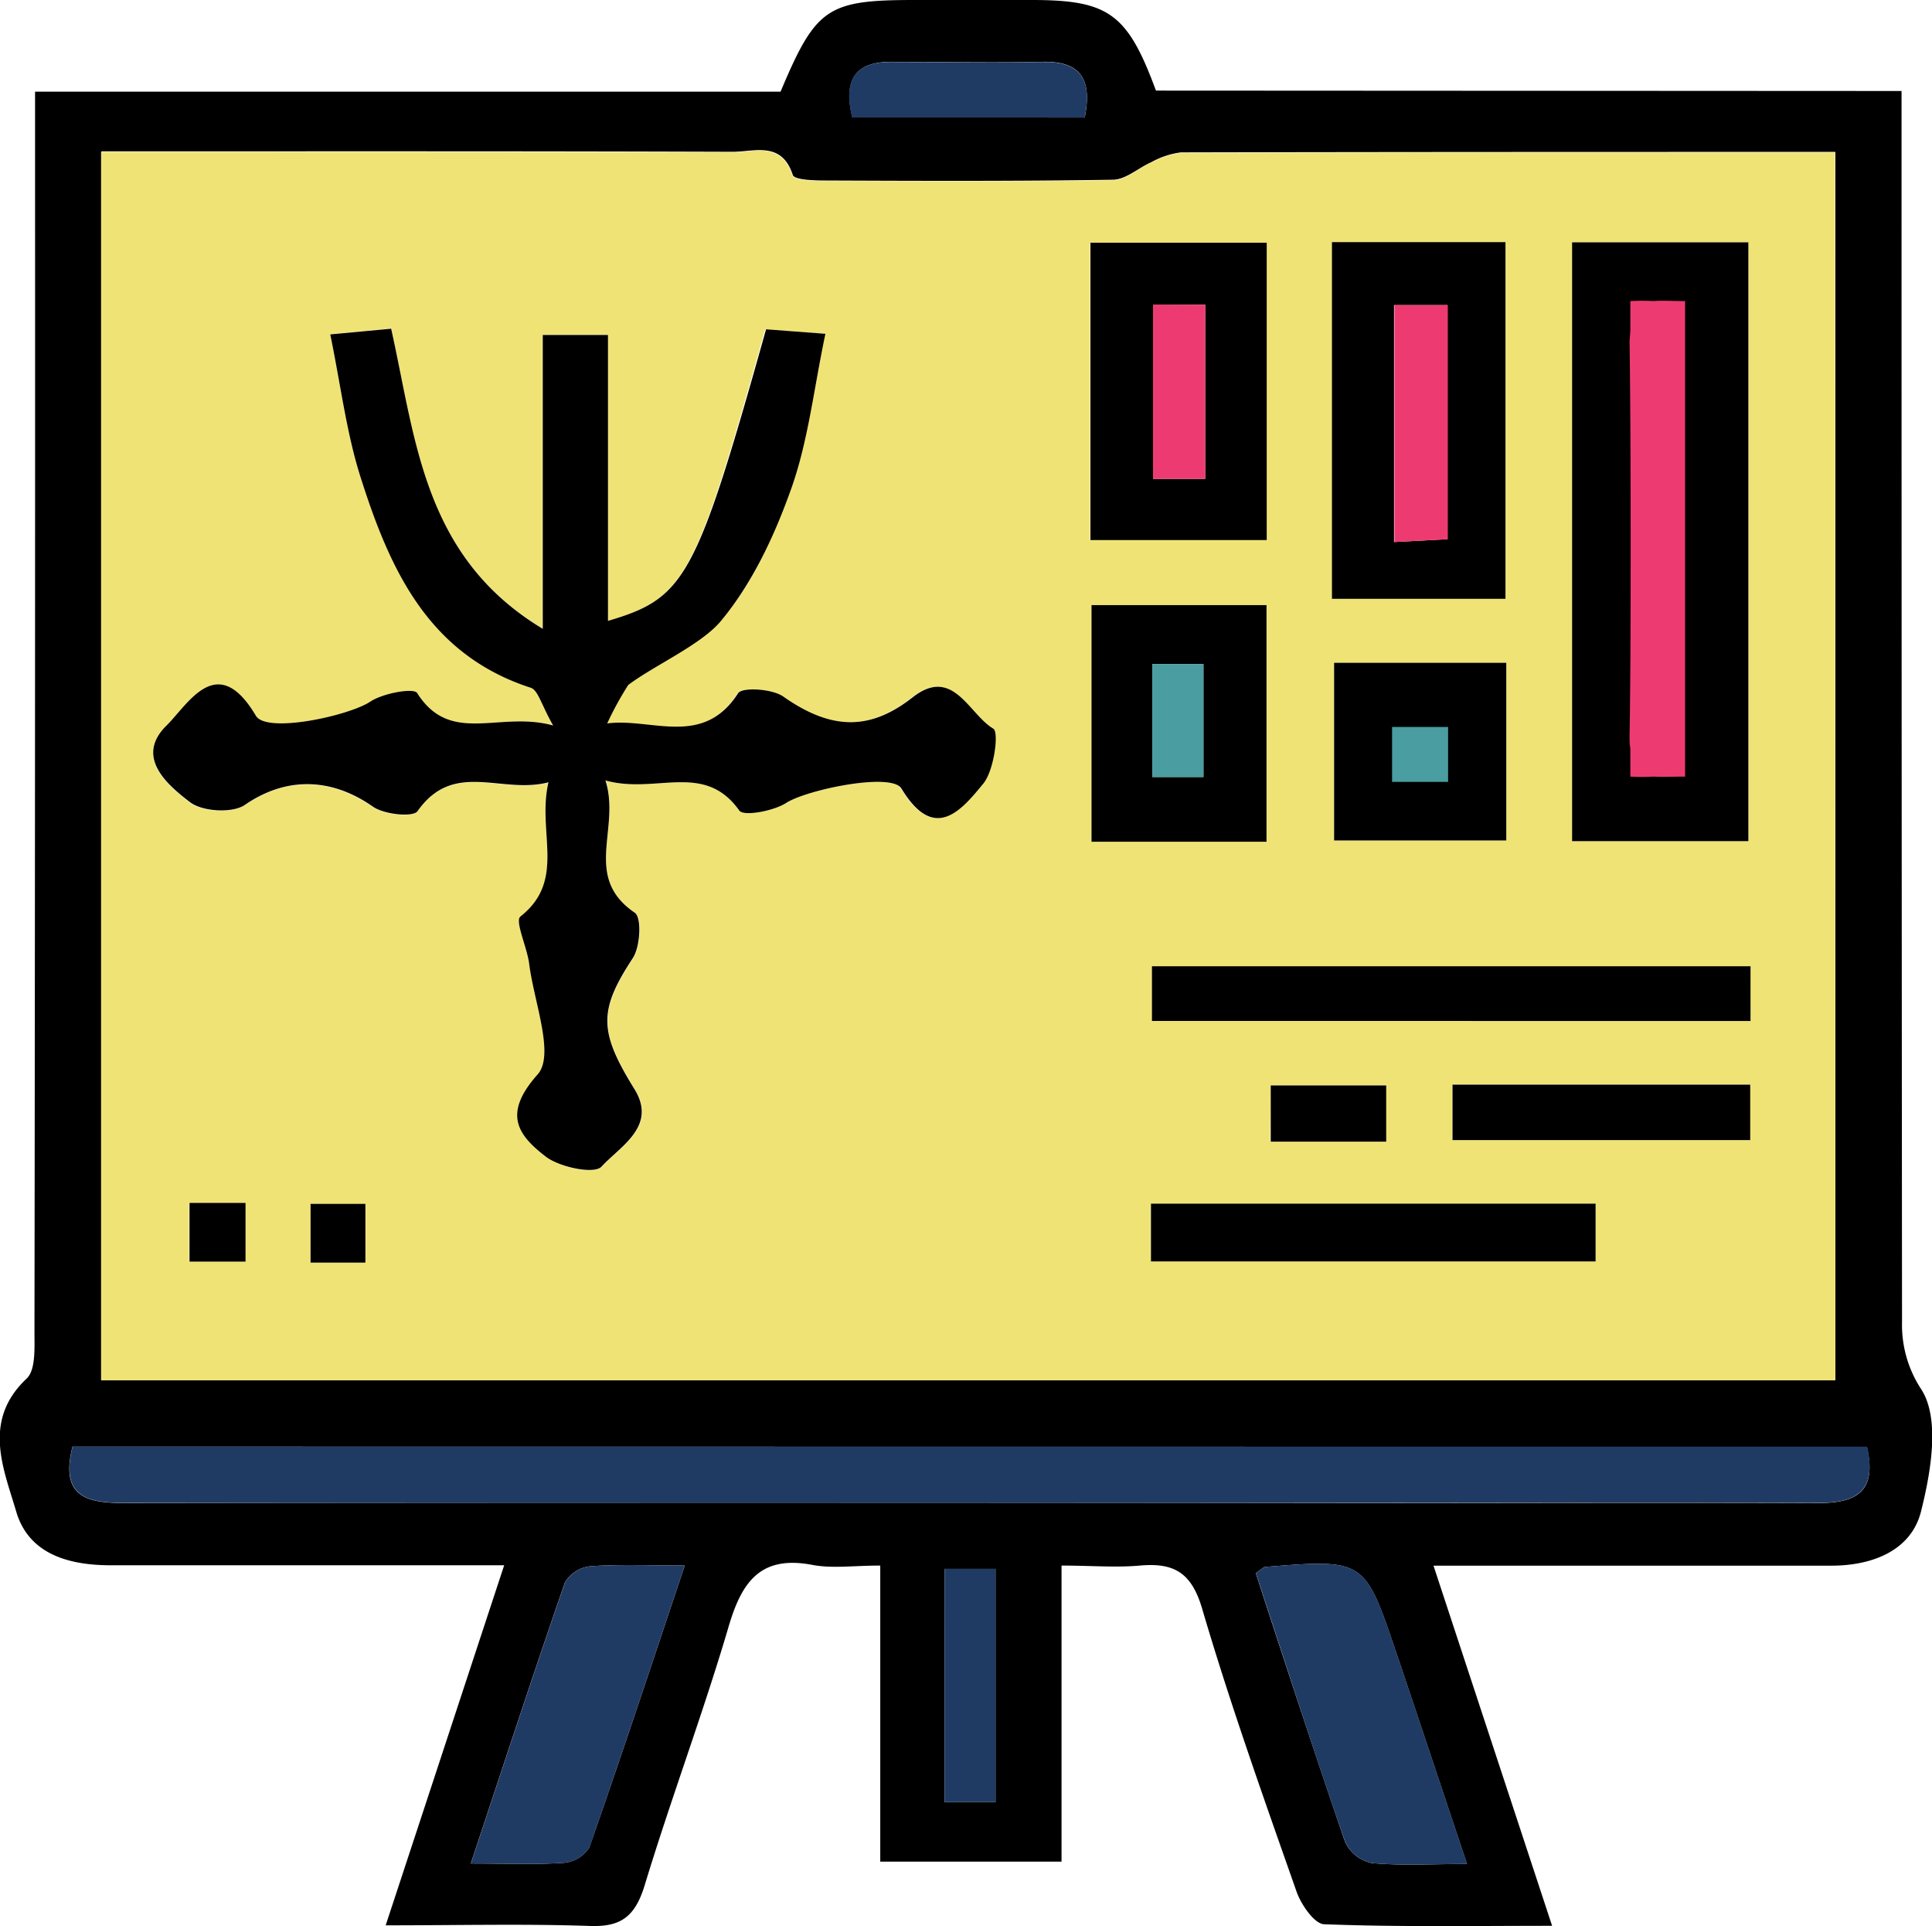 <svg xmlns="http://www.w3.org/2000/svg" viewBox="0 0 197.27 196.67"><defs><style>.cls-1{fill:#f0e376;}.cls-2{fill:#203b63;}.cls-3{fill:#ed3b72;}.cls-4{fill:#4a9da1;}</style></defs><g id="Ebene_2" data-name="Ebene 2"><g id="Ebene_4" data-name="Ebene 4"><path d="M194.16,9.29v6.33q0,59.7.05,119.39a11.94,11.94,0,0,0,2,6.89c1.88,3,.95,8.39-.06,12.41s-5,5.54-9.14,5.54q-16.23,0-32.47,0h-8.17l12.11,36.77c-8.15,0-15.71.13-23.25-.16-1,0-2.38-2-2.85-3.35-3.36-9.57-6.77-19.13-9.63-28.86-1.09-3.71-2.89-4.72-6.36-4.41-2.47.22-5,0-8,0v30.23H89.88V159.84c-2.75,0-4.91.32-6.94-.07-5.27-1-7.19,1.7-8.54,6.29-2.63,8.93-5.92,17.66-8.62,26.57-1,3.14-2.48,4.14-5.66,4-6.62-.22-13.26-.06-20.74-.06,4.09-12.41,7.95-24.16,12.1-36.76H42.31c-10.32,0-20.65,0-31,0-4.34,0-8.39-1.16-9.66-5.5s-3.5-9.26,1.07-13.56c.93-.88.8-3.1.8-4.71q.08-59.94.06-119.89V9.36H79.7C83.3.81,84.45,0,93.35,0c4,0,8,0,12,0,7.85,0,9.78,1.38,12.68,9.25ZM187.4,140.92V15.51c-22.58,0-44.71,0-66.84.05a8.4,8.4,0,0,0-3,1c-1.32.58-2.6,1.77-3.91,1.79-9.81.16-19.64.12-29.46.08-1.12,0-3.08-.07-3.24-.56-1.14-3.51-3.94-2.36-6.17-2.37-19.14-.07-38.29-.05-57.43-.05h-7V140.92Zm-180,6.78c-1.31,5.22,1.55,5.76,5.43,5.76q62.67-.08,125.35,0c15.81,0,31.63-.06,47.44,0,4,0,6.05-1.2,5-5.74Zm120.82,12.9c3,9.22,6,18.35,9.11,27.42a3.9,3.9,0,0,0,2.7,2.19c3,.29,6.07.1,9.76.1-2.64-7.88-4.92-14.77-7.25-21.65-3.21-9.49-3.23-9.49-13.38-8.68C129,160,128.9,160.15,128.23,160.6Zm-58.31-.77c-3.76,0-6.72-.13-9.66.08a3.46,3.46,0,0,0-2.57,1.66c-3.25,9.37-6.32,18.79-9.61,28.69,3.56,0,6.54.13,9.49-.07a3.46,3.46,0,0,0,2.6-1.54C63.44,179.31,66.54,169.92,69.92,159.83ZM110.76,12c.78-3.91-.42-5.76-4.27-5.69-5.16.11-10.31,0-15.46,0-3.85,0-4.89,1.95-4,5.67Zm-9.11,172V160.18h-5.2V184Z"/><path class="cls-1" d="M187.4,140.92H10.32V15.5h7c19.14,0,38.29,0,57.43.05,2.23,0,5-1.14,6.17,2.37.16.49,2.12.56,3.24.56,9.82,0,19.65.08,29.46-.08,1.31,0,2.59-1.21,3.91-1.79a8.4,8.4,0,0,1,3-1c22.13-.06,44.26-.05,66.84-.05ZM62.08,63.39V34.18H55.42v30c-12.22-7.36-13-19.31-15.48-30.64l-6.22.58c1.07,5.17,1.64,10,3.07,14.5,3,9.36,6.86,18.17,17.41,21.58.74.24,1.08,1.75,2.28,3.85C51,72.54,46,76.15,42.58,70.78c-.35-.54-3.5,0-4.79.89C35.62,73.16,27.21,75,26.12,73.11c-4-6.71-6.91-1.22-9.13,1-3.21,3.17,0,6,2.38,7.81,1.26,1,4.34,1.16,5.61.29,4.08-2.82,8.7-2.89,13.08.18,1.14.8,4.1,1.1,4.55.46,3.71-5.27,8.56-1.69,13.37-2.95-1.17,5.15,1.88,10-2.81,13.68-.59.47.68,3.14.89,4.81.48,3.87,2.63,9.34.88,11.3-3.63,4.06-2,6.22.85,8.43,1.42,1.09,4.93,1.82,5.66,1,1.89-2.07,5.72-4.11,3.36-7.92-3.65-5.89-3.67-8-.16-13.38.76-1.16.91-4.14.2-4.62-5.41-3.67-1.45-8.57-3-13.51,5.17,1.45,10.08-2,13.64,3.08.43.61,3.49,0,4.8-.79C82.34,80.63,91,78.81,92,80.52c3.36,5.56,6.11,2.21,8.37-.54,1.11-1.35,1.63-5.24,1-5.59-2.5-1.47-4.1-6.44-8.24-3.19-4.37,3.43-8.32,3.35-13.21-.09-1.13-.79-4.19-1-4.61-.33-3.58,5.58-9.43,3.73-14,4.32-3-3.53-1.21-8.09,12.2-11.69,3.38-3.69,5.48-8.74,7.19-13.52s2.3-10.19,3.49-15.81l-6.06-.46C71,59.08,70,61.05,62.08,63.39ZM178.52,85.88V24.74h-18V85.88ZM136,24.72V61.14h17.72V24.72Zm-24.7,30.42h18V24.78h-18Zm18,30.8V61.78H111.45V85.94Zm49.42,12.71H117.62v5.59h61.12Zm-61.22,30.14h45.4v-5.9h-45.4Zm18.7-61.12V85.81H153.8V67.67Zm42.49,43.07h-30.4v5.66h30.4Zm-49,5.82h11.79v-5.74H129.75ZM37.31,128.91v-6h-5.6v6Zm-18-6.1v6h5.72v-6Z"/><path class="cls-2" d="M7.41,147.7H190.65c1,4.54-1.07,5.76-5,5.74-15.81-.07-31.63,0-47.44,0q-62.67,0-125.35,0C9,153.46,6.1,152.92,7.41,147.7Z"/><path class="cls-2" d="M128.23,160.6c.67-.45.8-.61.94-.62,10.15-.81,10.17-.81,13.38,8.68,2.33,6.88,4.61,13.77,7.25,21.65-3.69,0-6.75.19-9.76-.1a3.9,3.9,0,0,1-2.7-2.19C134.2,179,131.26,169.82,128.23,160.6Z"/><path class="cls-2" d="M69.92,159.83c-3.38,10.09-6.48,19.48-9.75,28.82a3.46,3.46,0,0,1-2.6,1.54c-3,.2-5.93.07-9.49.07,3.29-9.9,6.36-19.32,9.61-28.69a3.46,3.46,0,0,1,2.57-1.66C63.2,159.7,66.16,159.83,69.92,159.83Z"/><path class="cls-2" d="M110.76,12H87c-.89-3.72.15-5.69,4-5.67,5.15,0,10.3.09,15.46,0C110.34,6.25,111.54,8.1,110.76,12Z"/><path class="cls-2" d="M101.65,184h-5.2V160.18h5.2Z"/><path d="M62.08,63.39c7.92-2.34,9-4.31,16.14-29.77l6.06.46C83.09,39.7,82.53,45,80.79,49.89s-4,9.7-7.19,13.52c-2,2.41-6.81,4.53-9.45,6.52A32.62,32.62,0,0,0,62,73.86c4.54-.59,9.78,2.5,13.36-3.08.42-.65,3.48-.46,4.61.33,4.89,3.44,8.84,3.52,13.21.09,4.14-3.25,5.74,1.72,8.24,3.19.6.35.08,4.24-1,5.59-2.26,2.75-5,6.1-8.37.54-1-1.71-9.68.11-11.76,1.45-1.31.84-4.37,1.4-4.8.79C71.9,77.7,67,81.13,61.82,79.68c1.58,4.94-2.38,9.84,3,13.51.71.48.56,3.46-.2,4.62-3.51,5.35-3.49,7.49.16,13.38,2.36,3.81-1.47,5.85-3.36,7.92-.73.8-4.24.07-5.66-1-2.88-2.21-4.48-4.37-.85-8.43,1.75-2-.4-7.43-.88-11.3-.21-1.67-1.48-4.34-.89-4.81C57.86,89.85,54.81,85,56,79.87c-4.81,1.26-9.66-2.32-13.37,2.95-.45.64-3.41.34-4.55-.46-4.38-3.07-9-3-13.08-.18-1.27.87-4.35.69-5.61-.29C17,80.07,13.78,77.25,17,74.08c2.22-2.19,5.17-7.68,9.13-1,1.09,1.84,9.5,0,11.67-1.44,1.29-.87,4.44-1.43,4.79-.89C46,76.15,51,72.54,56.48,74.07c-1.2-2.1-1.54-3.61-2.28-3.85C43.65,66.81,39.76,58,36.79,48.64c-1.43-4.53-2-9.33-3.07-14.5l6.22-.58C42.47,44.89,43.2,56.84,55.42,64.2v-30h6.66Z"/><path d="M178.52,85.88h-18V24.74h18Z"/><path d="M136,24.72h17.72V61.14H136Zm11.79,6.43h-5.45V55.34l5.45-.29Z"/><path d="M111.34,55.14V24.78h18V55.14Zm6.39-24V48.89h5.33V31.11Z"/><path d="M129.32,85.94H111.45V61.78h17.87ZM117.66,67.8V79.33h5.22V67.8Z"/><path d="M178.74,98.65v5.59H117.62V98.65Z"/><path d="M117.52,128.79v-5.9h45.4v5.9Z"/><path d="M136.22,67.67H153.8V85.81H136.22Z"/><path d="M178.71,110.74v5.66h-30.4v-5.66Z"/><path d="M129.75,116.56v-5.74h11.79v5.74Z"/><path d="M37.31,128.91h-5.6v-6h5.6Z"/><path d="M19.35,122.81h5.72v6H19.35Z"/><path class="cls-3" d="M172.06,30.74c-1.34,0-2.39-.08-3.19,0a21.42,21.42,0,0,0-2.4,0v2.9c0,.36-.06.76-.08,1.22.09,6.65.11,13.38.11,20.15s0,13.51-.11,20.15c0,.47,0,.87.08,1.23v2.9a21.42,21.42,0,0,0,2.4,0c.8.06,1.85,0,3.19,0h0V30.74h0Z"/><path class="cls-3" d="M147.83,31.15v23.9l-5.45.29V31.15Z"/><path class="cls-3" d="M117.73,31.11h5.33V48.89h-5.33Z"/><path class="cls-4" d="M117.66,67.8h5.22V79.33h-5.22Z"/><path class="cls-4" d="M142.14,79.83V74.22h5.72v5.61Z"/></g></g></svg>